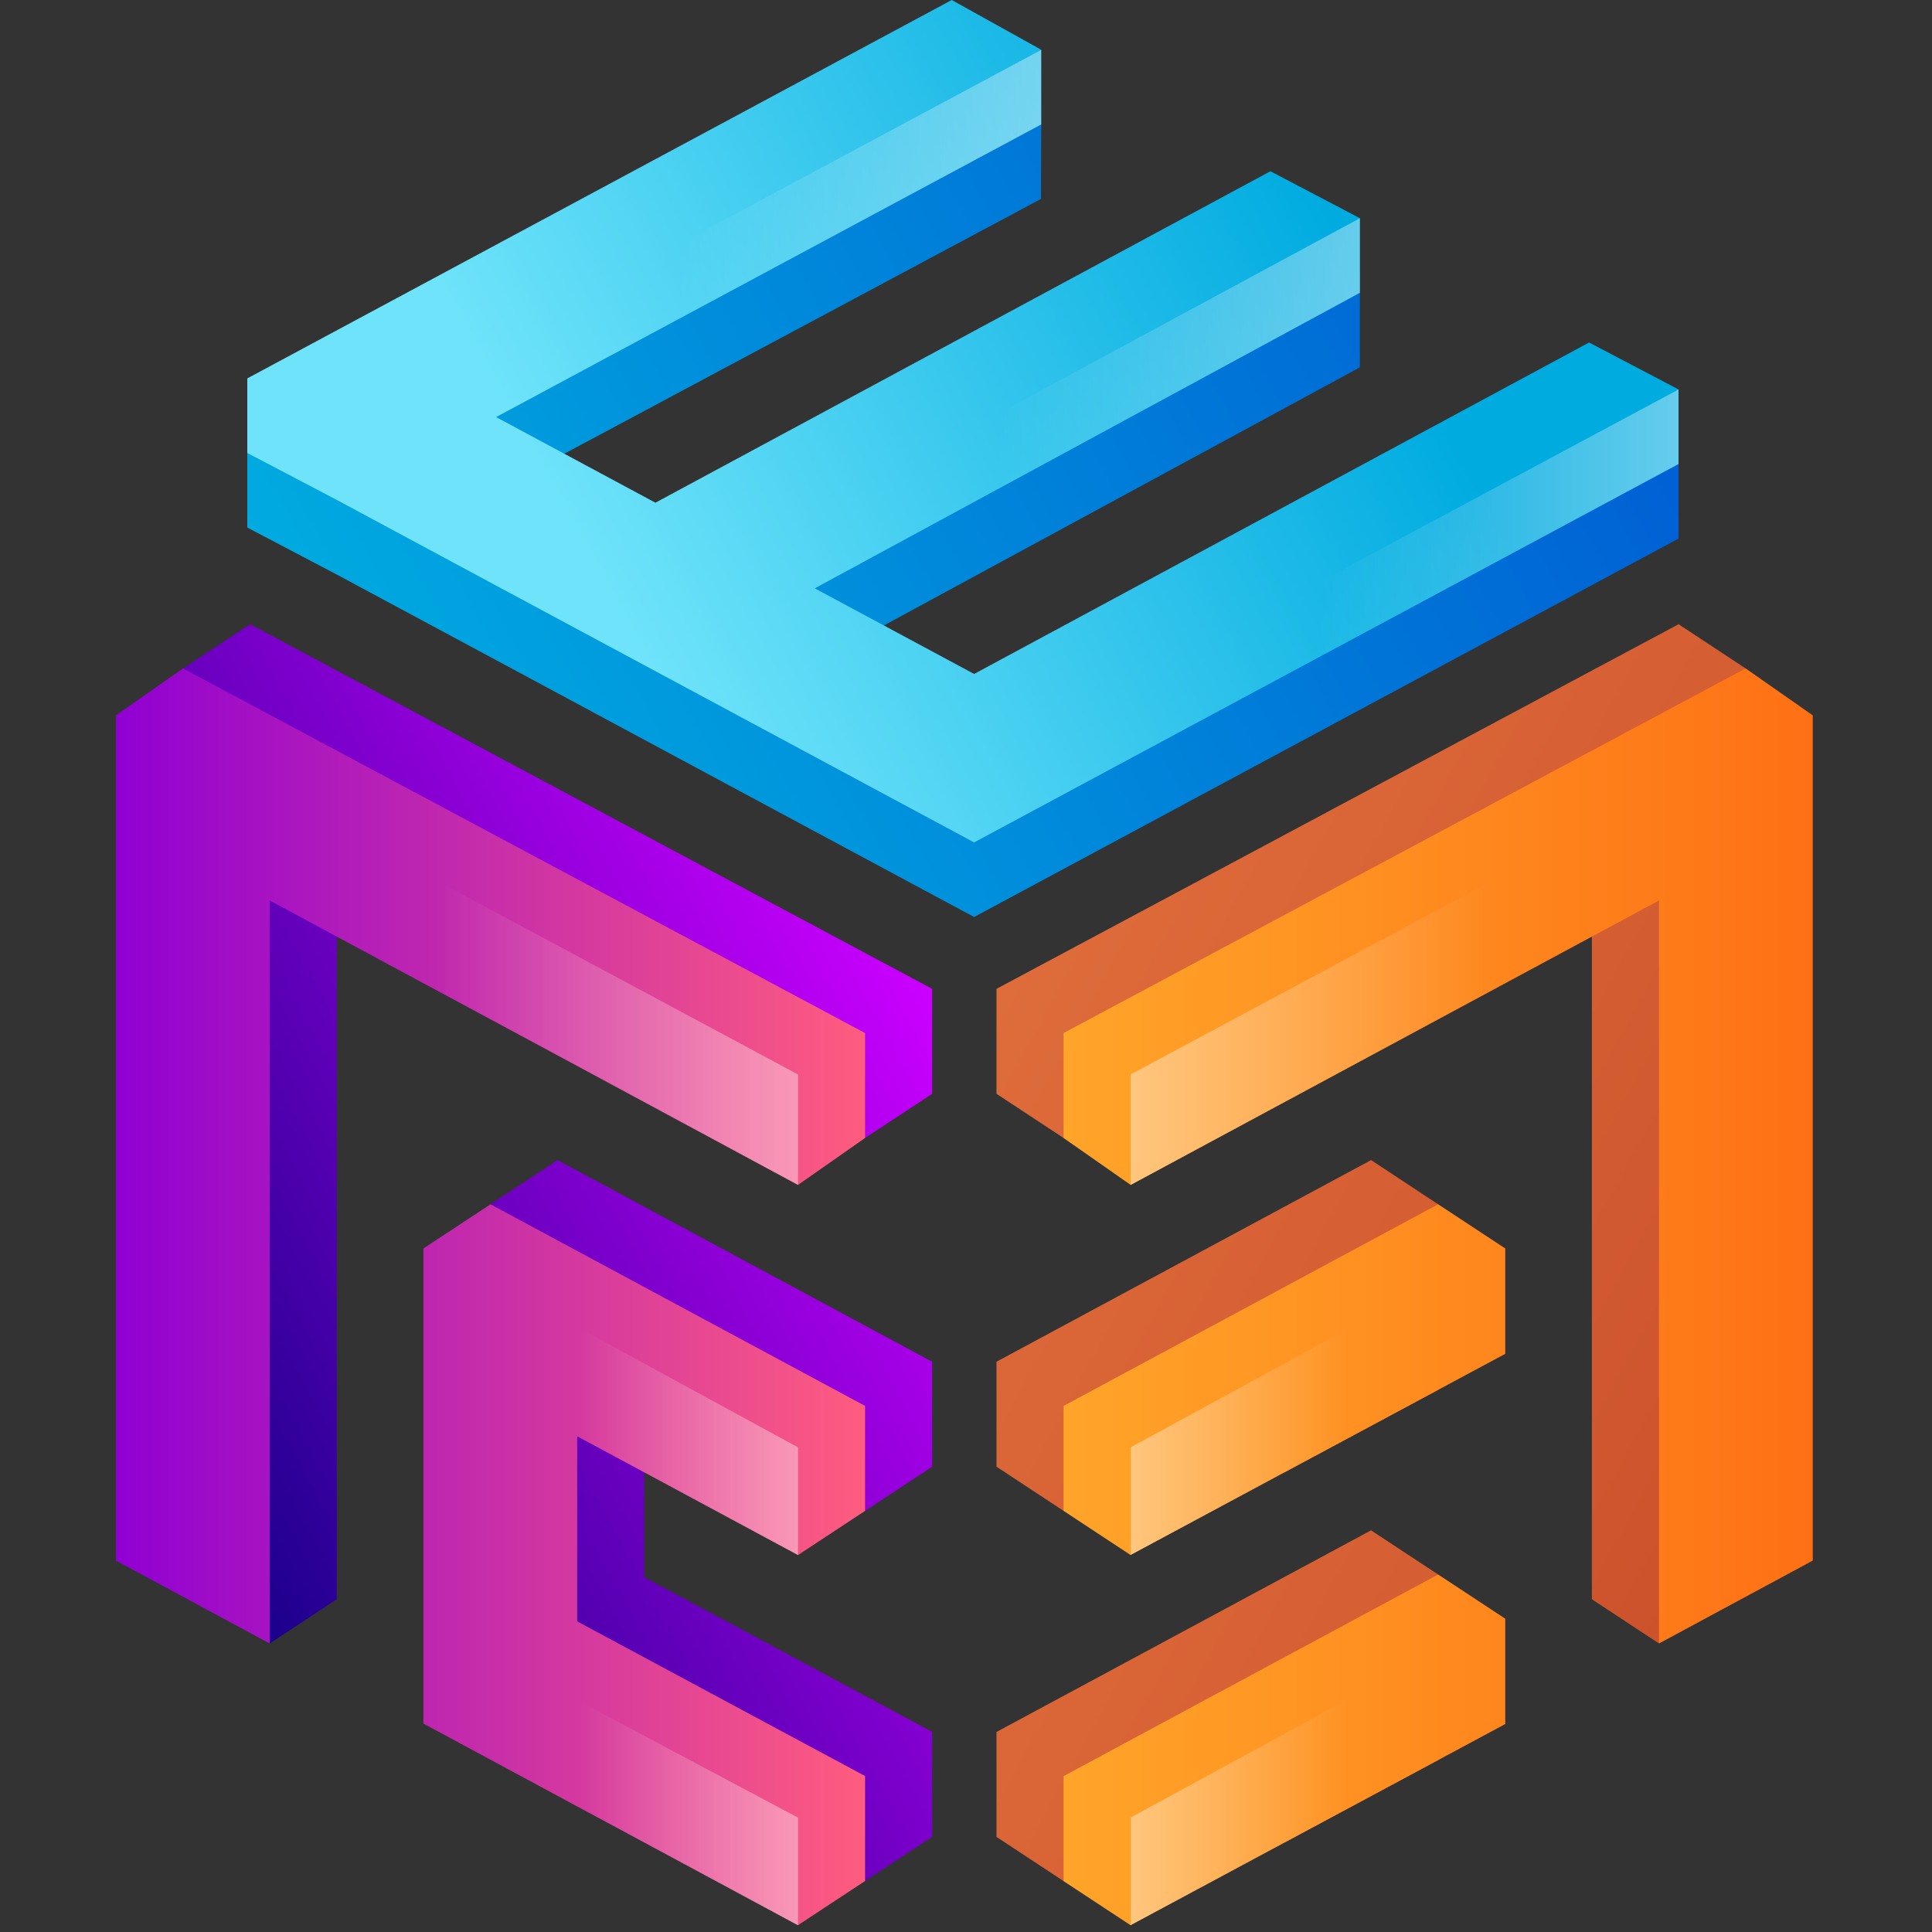 <svg width="50" height="50" viewBox="0 0 50 50" fill="none" xmlns="http://www.w3.org/2000/svg">
<rect x="0" y="0" width="50" height="50" fill="#333333" stroke="none"/>
<g clip-path="url(#clip0_5092_12964)">
<path fill-rule="evenodd" clip-rule="evenodd" d="M24.631 1.93L6.4 11.723V13.653L8.715 14.869L12.839 17.084L16.962 19.3L21.086 21.517L25.21 23.732L29.333 21.517L43.44 13.939V12.009L41.125 10.794L25.21 19.372L21.086 17.156L35.193 9.507V7.577L16.89 14.94L12.767 12.724L26.939 5.149L26.947 3.215L24.631 1.93Z" fill="url(#paint0_linear_5092_12964)"/>
<path fill-rule="evenodd" clip-rule="evenodd" d="M24.631 0L6.4 9.793V11.723L8.715 12.938L12.839 15.155L16.962 17.37L21.086 19.586L25.21 21.802L29.333 19.586L43.44 12.009V10.079L41.125 8.864L25.21 17.442L21.086 15.226L35.193 7.577V5.647L32.878 4.432L16.962 13.01L12.839 10.794L26.946 3.217V1.287L24.631 0Z" fill="url(#paint1_linear_5092_12964)"/>
<path fill-rule="evenodd" clip-rule="evenodd" d="M6.473 16.155L24.124 25.591V28.308L22.388 29.451L8.715 22.16V41.389L6.979 42.533L4.736 20.015V17.299L6.473 16.155ZM12.694 33.883V38.673V43.462L16.673 45.606L22.388 48.68L24.124 47.537V44.82L16.673 40.817V36.028L22.388 39.102L24.124 37.958V35.242L14.43 30.023L12.694 31.167V33.883Z" fill="url(#paint2_linear_5092_12964)"/>
<path fill-rule="evenodd" clip-rule="evenodd" d="M4.736 17.299L22.388 26.735V29.451L20.652 30.666L6.979 23.304V42.533L3 40.388V21.159V18.514L4.736 17.299ZM10.958 35.027V39.816V44.606L14.937 46.75L20.652 49.824L22.388 48.68V45.964L14.937 41.961V37.171L20.652 40.245L22.388 39.101V36.385L12.694 31.167L10.958 32.31V35.027Z" fill="url(#paint3_linear_5092_12964)"/>
<path fill-rule="evenodd" clip-rule="evenodd" d="M34.107 17.022L43.44 12.009V10.079L34.107 15.083V17.022Z" fill="url(#paint4_linear_5092_12964)"/>
<path fill-rule="evenodd" clip-rule="evenodd" d="M11.32 22.803L20.653 27.807V30.666L11.32 25.629V22.803Z" fill="url(#paint5_linear_5092_12964)"/>
<path fill-rule="evenodd" clip-rule="evenodd" d="M15.01 34.383L20.653 37.457V40.245L15.01 37.204V34.383Z" fill="url(#paint6_linear_5092_12964)"/>
<path fill-rule="evenodd" clip-rule="evenodd" d="M15.01 44.038L20.653 47.04V49.828L15.01 46.787V44.038Z" fill="url(#paint7_linear_5092_12964)"/>
<path fill-rule="evenodd" clip-rule="evenodd" d="M25.789 12.676L35.194 7.577V5.647L25.789 10.728V12.676Z" fill="url(#paint8_linear_5092_12964)"/>
<path fill-rule="evenodd" clip-rule="evenodd" d="M17.613 8.23L26.946 3.222V1.292L17.613 6.295V8.23Z" fill="url(#paint9_linear_5092_12964)"/>
<path fill-rule="evenodd" clip-rule="evenodd" d="M43.441 16.155L25.789 25.591V28.308L27.525 29.451L41.198 22.16V41.389L42.934 42.533L45.177 20.015V17.299L43.441 16.155Z" fill="url(#paint10_linear_5092_12964)"/>
<path fill-rule="evenodd" clip-rule="evenodd" d="M45.177 17.299L27.525 26.735V29.451L29.262 30.666L42.935 23.304V42.533L46.914 40.388V21.159V18.514L45.177 17.299Z" fill="url(#paint11_linear_5092_12964)"/>
<path fill-rule="evenodd" clip-rule="evenodd" d="M38.592 22.803L29.26 27.807V30.666L38.592 25.641V22.803Z" fill="url(#paint12_linear_5092_12964)"/>
<path fill-rule="evenodd" clip-rule="evenodd" d="M37.219 33.883V35.969L33.24 38.105V36.028L27.525 39.101L25.789 37.958V35.241L35.483 30.023L37.219 31.167V33.883Z" fill="url(#paint13_linear_5092_12964)"/>
<path fill-rule="evenodd" clip-rule="evenodd" d="M38.956 35.027V35.037L34.977 37.173L33.735 37.839L33.727 37.843L29.258 40.243L27.525 39.101V36.385L37.219 31.167L38.956 32.31V35.027Z" fill="url(#paint14_linear_5092_12964)"/>
<path fill-rule="evenodd" clip-rule="evenodd" d="M29.262 37.457L34.905 34.383V37.211L34.421 37.471L29.262 40.241V37.457Z" fill="url(#paint15_linear_5092_12964)"/>
<path fill-rule="evenodd" clip-rule="evenodd" d="M37.219 43.465V45.55L33.24 47.686V45.609L27.525 48.683L25.789 47.539V44.823L35.483 39.605L37.219 40.748V43.465Z" fill="url(#paint16_linear_5092_12964)"/>
<path fill-rule="evenodd" clip-rule="evenodd" d="M38.956 44.608V44.618L34.977 46.754L33.735 47.42L33.727 47.425L29.258 49.824L27.525 48.683V45.966L37.219 40.748L38.956 41.892V44.608Z" fill="url(#paint17_linear_5092_12964)"/>
<path fill-rule="evenodd" clip-rule="evenodd" d="M29.262 47.038L34.905 43.965V46.793L29.262 49.822V47.038Z" fill="url(#paint18_linear_5092_12964)"/>
</g>
<defs>
<linearGradient id="paint0_linear_5092_12964" x1="10.221" y1="20.701" x2="39.409" y2="4.721" gradientUnits="userSpaceOnUse">
<stop stop-color="#00ABE0"/>
<stop offset="1" stop-color="#0060D4"/>
</linearGradient>
<linearGradient id="paint1_linear_5092_12964" x1="15.988" y1="15.681" x2="34.472" y2="5.562" gradientUnits="userSpaceOnUse">
<stop stop-color="#6EE3FA"/>
<stop offset="1" stop-color="#00ABE0"/>
</linearGradient>
<linearGradient id="paint2_linear_5092_12964" x1="4.367" y1="37.787" x2="24.704" y2="26.653" gradientUnits="userSpaceOnUse">
<stop stop-color="#1B008C"/>
<stop offset="0.997" stop-color="#CB00FF"/>
</linearGradient>
<linearGradient id="paint3_linear_5092_12964" x1="2.987" y1="33.582" x2="22.381" y2="33.582" gradientUnits="userSpaceOnUse">
<stop stop-color="#9000D3"/>
<stop offset="1" stop-color="#FF5C7F"/>
</linearGradient>
<linearGradient id="paint4_linear_5092_12964" x1="43.475" y1="13.567" x2="34.127" y2="13.567" gradientUnits="userSpaceOnUse">
<stop stop-color="white" stop-opacity="0.4"/>
<stop offset="0.997" stop-color="white" stop-opacity="0"/>
</linearGradient>
<linearGradient id="paint5_linear_5092_12964" x1="20.636" y1="26.72" x2="11.288" y2="26.72" gradientUnits="userSpaceOnUse">
<stop stop-color="white" stop-opacity="0.4"/>
<stop offset="0.997" stop-color="white" stop-opacity="0"/>
</linearGradient>
<linearGradient id="paint6_linear_5092_12964" x1="20.642" y1="37.326" x2="14.99" y2="37.326" gradientUnits="userSpaceOnUse">
<stop stop-color="white" stop-opacity="0.4"/>
<stop offset="0.997" stop-color="white" stop-opacity="0"/>
</linearGradient>
<linearGradient id="paint7_linear_5092_12964" x1="20.636" y1="46.94" x2="14.984" y2="46.94" gradientUnits="userSpaceOnUse">
<stop stop-color="white" stop-opacity="0.4"/>
<stop offset="0.997" stop-color="white" stop-opacity="0"/>
</linearGradient>
<linearGradient id="paint8_linear_5092_12964" x1="35.173" y1="9.136" x2="25.825" y2="9.136" gradientUnits="userSpaceOnUse">
<stop stop-color="white" stop-opacity="0.4"/>
<stop offset="0.997" stop-color="white" stop-opacity="0"/>
</linearGradient>
<linearGradient id="paint9_linear_5092_12964" x1="26.941" y1="4.706" x2="17.593" y2="4.706" gradientUnits="userSpaceOnUse">
<stop stop-color="white" stop-opacity="0.4"/>
<stop offset="0.997" stop-color="white" stop-opacity="0"/>
</linearGradient>
<linearGradient id="paint10_linear_5092_12964" x1="45.546" y1="37.787" x2="25.209" y2="26.653" gradientUnits="userSpaceOnUse">
<stop stop-color="#CC522B"/>
<stop offset="0.997" stop-color="#DF6C3B"/>
</linearGradient>
<linearGradient id="paint11_linear_5092_12964" x1="46.927" y1="33.582" x2="27.532" y2="33.582" gradientUnits="userSpaceOnUse">
<stop stop-color="#FE7015"/>
<stop offset="1" stop-color="#FFA529"/>
</linearGradient>
<linearGradient id="paint12_linear_5092_12964" x1="29.276" y1="26.72" x2="38.625" y2="26.72" gradientUnits="userSpaceOnUse">
<stop stop-color="white" stop-opacity="0.4"/>
<stop offset="0.997" stop-color="white" stop-opacity="0"/>
</linearGradient>
<linearGradient id="paint13_linear_5092_12964" x1="45.546" y1="37.787" x2="25.209" y2="26.653" gradientUnits="userSpaceOnUse">
<stop stop-color="#CC522B"/>
<stop offset="0.997" stop-color="#DF6C3B"/>
</linearGradient>
<linearGradient id="paint14_linear_5092_12964" x1="46.927" y1="33.582" x2="27.532" y2="33.582" gradientUnits="userSpaceOnUse">
<stop stop-color="#FE7015"/>
<stop offset="1" stop-color="#FFA529"/>
</linearGradient>
<linearGradient id="paint15_linear_5092_12964" x1="29.273" y1="37.326" x2="34.925" y2="37.326" gradientUnits="userSpaceOnUse">
<stop stop-color="white" stop-opacity="0.4"/>
<stop offset="0.997" stop-color="white" stop-opacity="0"/>
</linearGradient>
<linearGradient id="paint16_linear_5092_12964" x1="45.546" y1="47.368" x2="25.209" y2="36.234" gradientUnits="userSpaceOnUse">
<stop stop-color="#CC522B"/>
<stop offset="0.997" stop-color="#DF6C3B"/>
</linearGradient>
<linearGradient id="paint17_linear_5092_12964" x1="46.927" y1="43.163" x2="27.532" y2="43.163" gradientUnits="userSpaceOnUse">
<stop stop-color="#FE7015"/>
<stop offset="1" stop-color="#FFA529"/>
</linearGradient>
<linearGradient id="paint18_linear_5092_12964" x1="29.273" y1="46.907" x2="34.925" y2="46.907" gradientUnits="userSpaceOnUse">
<stop stop-color="white" stop-opacity="0.4"/>
<stop offset="0.997" stop-color="white" stop-opacity="0"/>
</linearGradient>
<clipPath id="clip0_5092_12964">
<rect width="44" height="50" fill="white" transform="translate(3)"/>
</clipPath>
</defs>
</svg>
